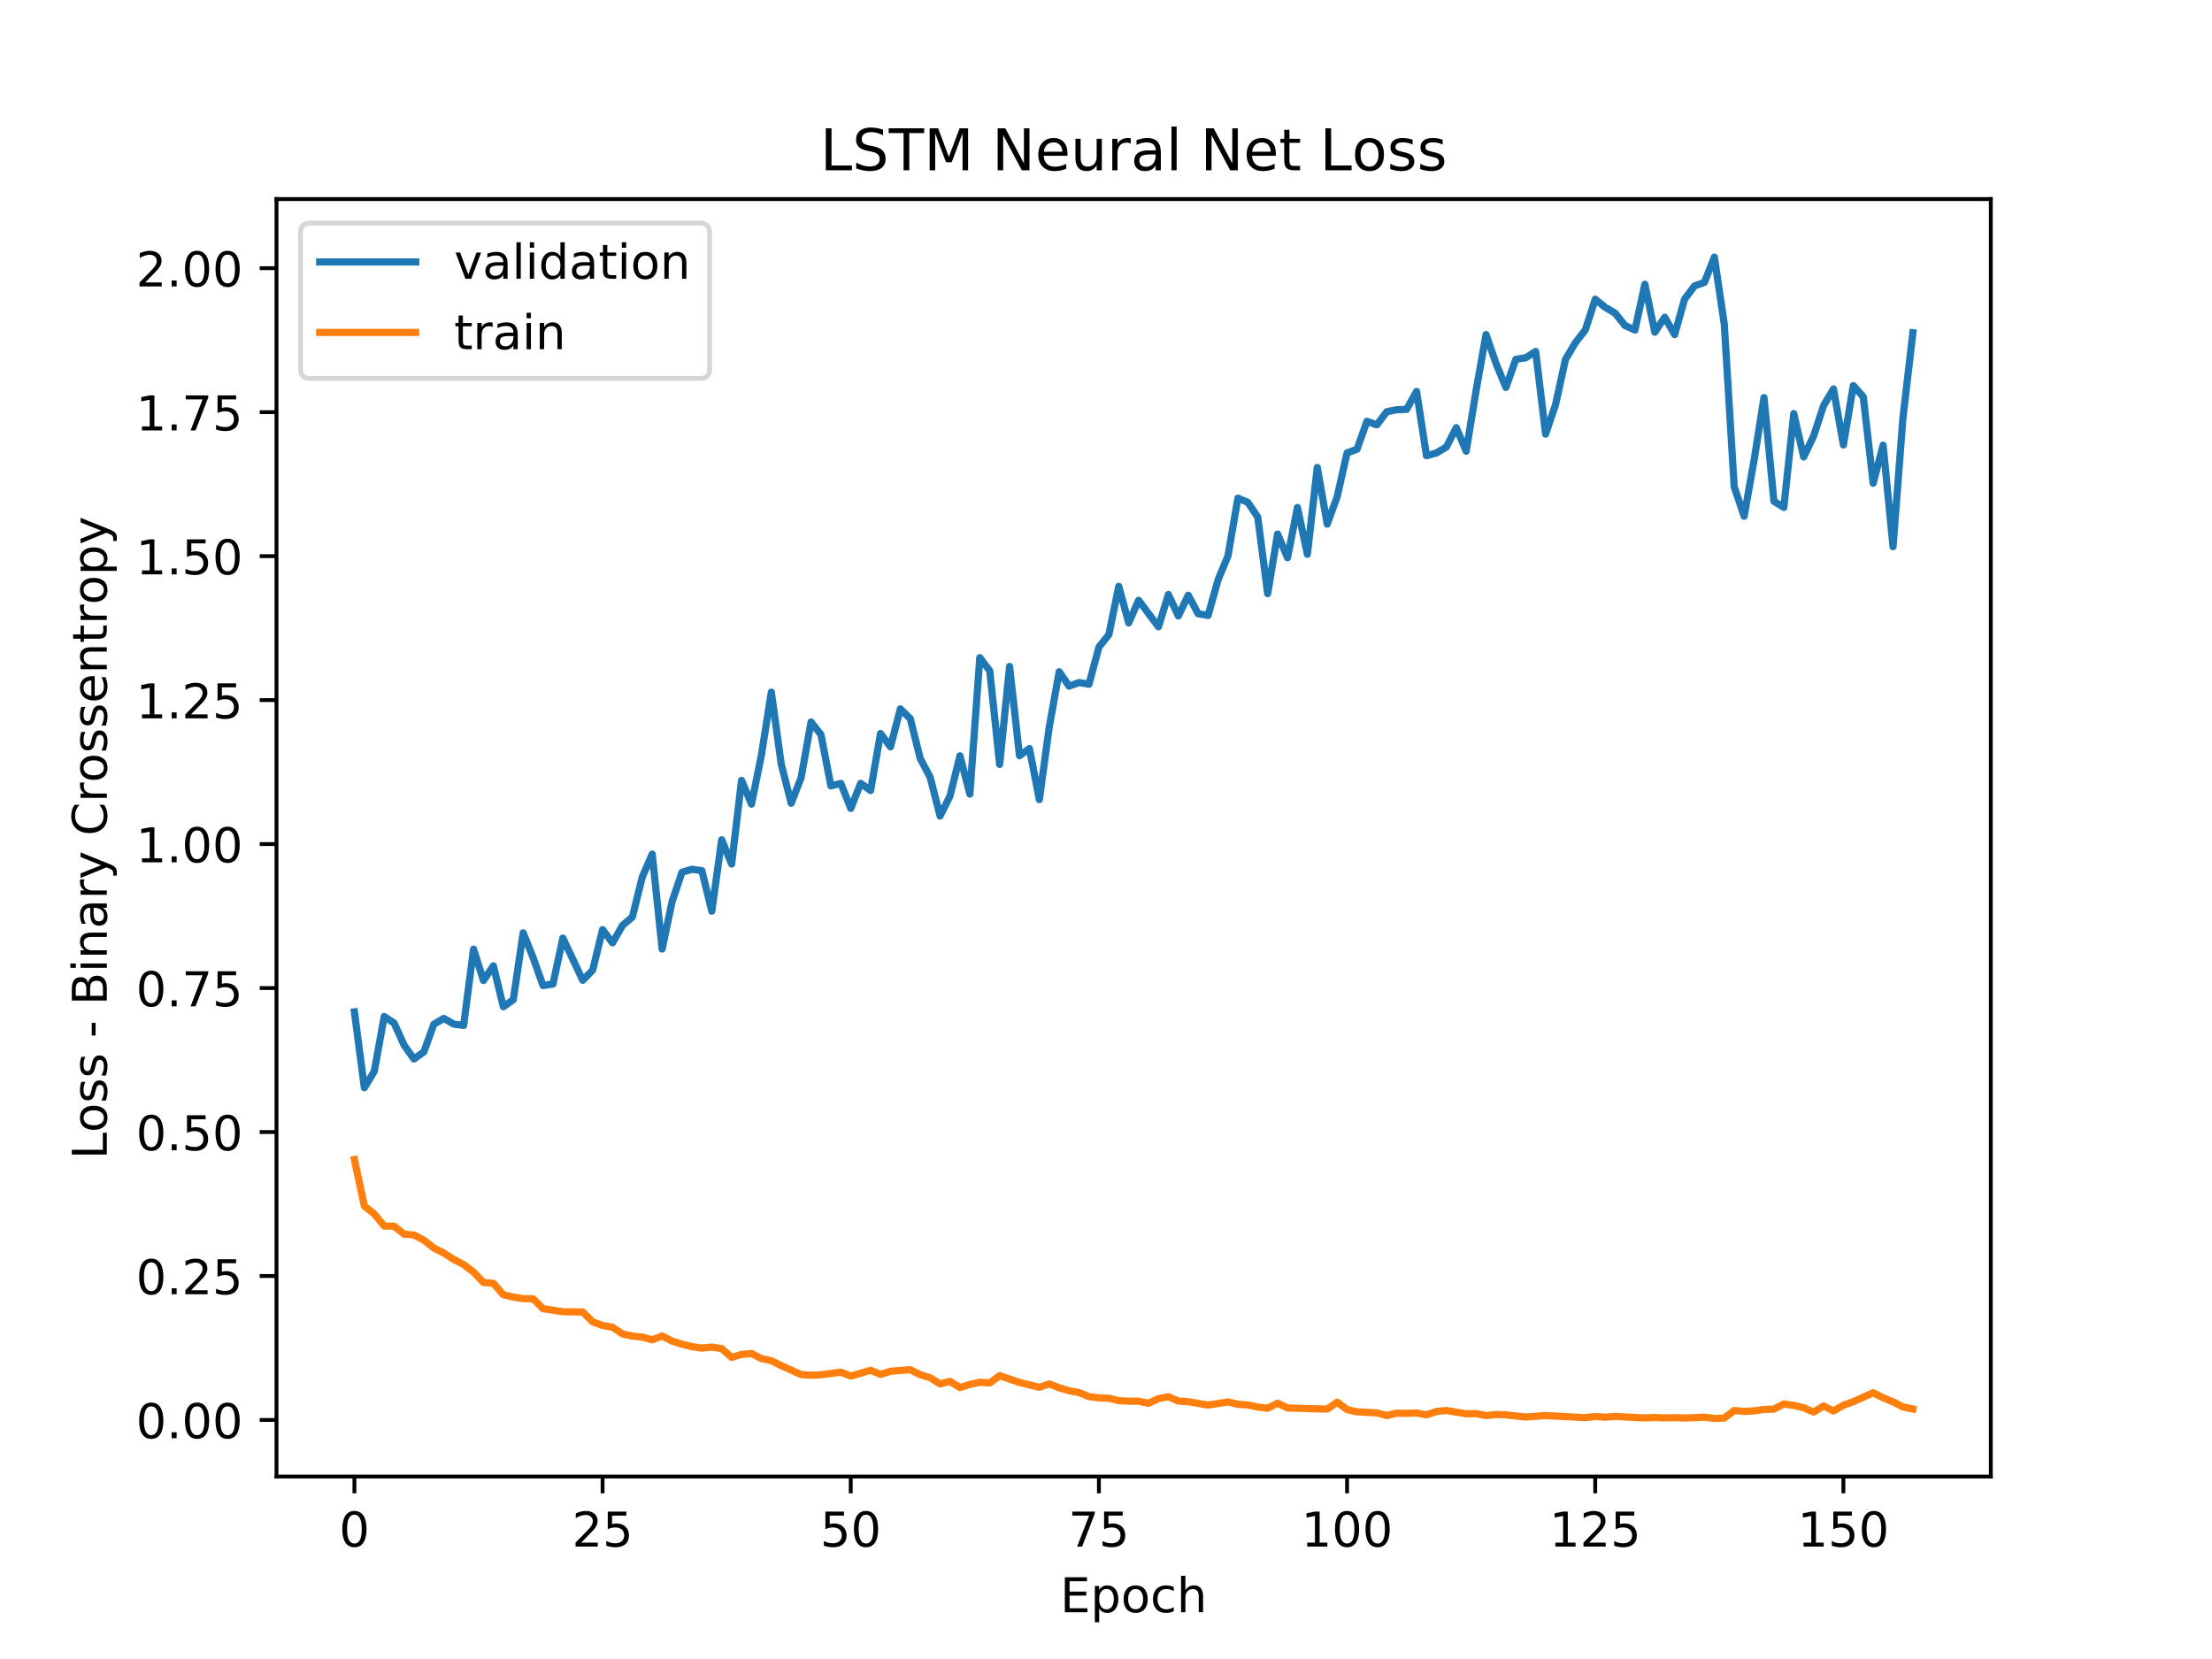<?xml version="1.0" encoding="utf-8" standalone="no"?>
<!DOCTYPE svg PUBLIC "-//W3C//DTD SVG 1.1//EN"
  "http://www.w3.org/Graphics/SVG/1.1/DTD/svg11.dtd">
<!-- Created with matplotlib (http://matplotlib.org/) -->
<svg height="345.6pt" version="1.1" viewBox="0 0 460.8 345.6" width="460.8pt" xmlns="http://www.w3.org/2000/svg" xmlns:xlink="http://www.w3.org/1999/xlink">
 <defs>
  <style type="text/css">
*{stroke-linecap:butt;stroke-linejoin:round;}
  </style>
 </defs>
 <g id="figure_1">
  <g id="patch_1">
   <path d="M 0 345.6 
L 460.8 345.6 
L 460.8 0 
L 0 0 
z
" style="fill:#ffffff;"/>
  </g>
  <g id="axes_1">
   <g id="patch_2">
    <path d="M 57.6 307.584 
L 414.72 307.584 
L 414.72 41.472 
L 57.6 41.472 
z
" style="fill:#ffffff;"/>
   </g>
   <g id="matplotlib.axis_1">
    <g id="xtick_1">
     <g id="line2d_1">
      <defs>
       <path d="M 0 0 
L 0 3.5 
" id="m30a6cd3b92" style="stroke:#000000;stroke-width:0.8;"/>
      </defs>
      <g>
       <use style="stroke:#000000;stroke-width:0.8;" x="73.833" xlink:href="#m30a6cd3b92" y="307.584"/>
      </g>
     </g>
     <g id="text_1">
      <!-- 0 -->
      <defs>
       <path d="M 31.781 66.406 
Q 24.172 66.406 20.328 58.906 
Q 16.5 51.422 16.5 36.375 
Q 16.5 21.391 20.328 13.891 
Q 24.172 6.391 31.781 6.391 
Q 39.453 6.391 43.281 13.891 
Q 47.125 21.391 47.125 36.375 
Q 47.125 51.422 43.281 58.906 
Q 39.453 66.406 31.781 66.406 
z
M 31.781 74.219 
Q 44.047 74.219 50.516 64.516 
Q 56.984 54.828 56.984 36.375 
Q 56.984 17.969 50.516 8.266 
Q 44.047 -1.422 31.781 -1.422 
Q 19.531 -1.422 13.062 8.266 
Q 6.594 17.969 6.594 36.375 
Q 6.594 54.828 13.062 64.516 
Q 19.531 74.219 31.781 74.219 
z
" id="DejaVuSans-30"/>
      </defs>
      <g transform="translate(70.651 322.182)scale(0.1 -0.1)">
       <use xlink:href="#DejaVuSans-30"/>
      </g>
     </g>
    </g>
    <g id="xtick_2">
     <g id="line2d_2">
      <g>
       <use style="stroke:#000000;stroke-width:0.8;" x="125.529" xlink:href="#m30a6cd3b92" y="307.584"/>
      </g>
     </g>
     <g id="text_2">
      <!-- 25 -->
      <defs>
       <path d="M 19.188 8.297 
L 53.609 8.297 
L 53.609 0 
L 7.328 0 
L 7.328 8.297 
Q 12.938 14.109 22.625 23.891 
Q 32.328 33.688 34.812 36.531 
Q 39.547 41.844 41.422 45.531 
Q 43.312 49.219 43.312 52.781 
Q 43.312 58.594 39.234 62.25 
Q 35.156 65.922 28.609 65.922 
Q 23.969 65.922 18.812 64.312 
Q 13.672 62.703 7.812 59.422 
L 7.812 69.391 
Q 13.766 71.781 18.938 73 
Q 24.125 74.219 28.422 74.219 
Q 39.75 74.219 46.484 68.547 
Q 53.219 62.891 53.219 53.422 
Q 53.219 48.922 51.531 44.891 
Q 49.859 40.875 45.406 35.406 
Q 44.188 33.984 37.641 27.219 
Q 31.109 20.453 19.188 8.297 
z
" id="DejaVuSans-32"/>
       <path d="M 10.797 72.906 
L 49.516 72.906 
L 49.516 64.594 
L 19.828 64.594 
L 19.828 46.734 
Q 21.969 47.469 24.109 47.828 
Q 26.266 48.188 28.422 48.188 
Q 40.625 48.188 47.75 41.5 
Q 54.891 34.812 54.891 23.391 
Q 54.891 11.625 47.562 5.094 
Q 40.234 -1.422 26.906 -1.422 
Q 22.312 -1.422 17.547 -0.641 
Q 12.797 0.141 7.719 1.703 
L 7.719 11.625 
Q 12.109 9.234 16.797 8.062 
Q 21.484 6.891 26.703 6.891 
Q 35.156 6.891 40.078 11.328 
Q 45.016 15.766 45.016 23.391 
Q 45.016 31 40.078 35.438 
Q 35.156 39.891 26.703 39.891 
Q 22.75 39.891 18.812 39.016 
Q 14.891 38.141 10.797 36.281 
z
" id="DejaVuSans-35"/>
      </defs>
      <g transform="translate(119.167 322.182)scale(0.1 -0.1)">
       <use xlink:href="#DejaVuSans-32"/>
       <use x="63.623" xlink:href="#DejaVuSans-35"/>
      </g>
     </g>
    </g>
    <g id="xtick_3">
     <g id="line2d_3">
      <g>
       <use style="stroke:#000000;stroke-width:0.8;" x="177.226" xlink:href="#m30a6cd3b92" y="307.584"/>
      </g>
     </g>
     <g id="text_3">
      <!-- 50 -->
      <g transform="translate(170.863 322.182)scale(0.1 -0.1)">
       <use xlink:href="#DejaVuSans-35"/>
       <use x="63.623" xlink:href="#DejaVuSans-30"/>
      </g>
     </g>
    </g>
    <g id="xtick_4">
     <g id="line2d_4">
      <g>
       <use style="stroke:#000000;stroke-width:0.8;" x="228.922" xlink:href="#m30a6cd3b92" y="307.584"/>
      </g>
     </g>
     <g id="text_4">
      <!-- 75 -->
      <defs>
       <path d="M 8.203 72.906 
L 55.078 72.906 
L 55.078 68.703 
L 28.609 0 
L 18.312 0 
L 43.219 64.594 
L 8.203 64.594 
z
" id="DejaVuSans-37"/>
      </defs>
      <g transform="translate(222.56 322.182)scale(0.1 -0.1)">
       <use xlink:href="#DejaVuSans-37"/>
       <use x="63.623" xlink:href="#DejaVuSans-35"/>
      </g>
     </g>
    </g>
    <g id="xtick_5">
     <g id="line2d_5">
      <g>
       <use style="stroke:#000000;stroke-width:0.8;" x="280.619" xlink:href="#m30a6cd3b92" y="307.584"/>
      </g>
     </g>
     <g id="text_5">
      <!-- 100 -->
      <defs>
       <path d="M 12.406 8.297 
L 28.516 8.297 
L 28.516 63.922 
L 10.984 60.406 
L 10.984 69.391 
L 28.422 72.906 
L 38.281 72.906 
L 38.281 8.297 
L 54.391 8.297 
L 54.391 0 
L 12.406 0 
z
" id="DejaVuSans-31"/>
      </defs>
      <g transform="translate(271.075 322.182)scale(0.1 -0.1)">
       <use xlink:href="#DejaVuSans-31"/>
       <use x="63.623" xlink:href="#DejaVuSans-30"/>
       <use x="127.246" xlink:href="#DejaVuSans-30"/>
      </g>
     </g>
    </g>
    <g id="xtick_6">
     <g id="line2d_6">
      <g>
       <use style="stroke:#000000;stroke-width:0.8;" x="332.316" xlink:href="#m30a6cd3b92" y="307.584"/>
      </g>
     </g>
     <g id="text_6">
      <!-- 125 -->
      <g transform="translate(322.772 322.182)scale(0.1 -0.1)">
       <use xlink:href="#DejaVuSans-31"/>
       <use x="63.623" xlink:href="#DejaVuSans-32"/>
       <use x="127.246" xlink:href="#DejaVuSans-35"/>
      </g>
     </g>
    </g>
    <g id="xtick_7">
     <g id="line2d_7">
      <g>
       <use style="stroke:#000000;stroke-width:0.8;" x="384.012" xlink:href="#m30a6cd3b92" y="307.584"/>
      </g>
     </g>
     <g id="text_7">
      <!-- 150 -->
      <g transform="translate(374.468 322.182)scale(0.1 -0.1)">
       <use xlink:href="#DejaVuSans-31"/>
       <use x="63.623" xlink:href="#DejaVuSans-35"/>
       <use x="127.246" xlink:href="#DejaVuSans-30"/>
      </g>
     </g>
    </g>
    <g id="text_8">
     <!-- Epoch -->
     <defs>
      <path d="M 9.812 72.906 
L 55.906 72.906 
L 55.906 64.594 
L 19.672 64.594 
L 19.672 43.016 
L 54.391 43.016 
L 54.391 34.719 
L 19.672 34.719 
L 19.672 8.297 
L 56.781 8.297 
L 56.781 0 
L 9.812 0 
z
" id="DejaVuSans-45"/>
      <path d="M 18.109 8.203 
L 18.109 -20.797 
L 9.078 -20.797 
L 9.078 54.688 
L 18.109 54.688 
L 18.109 46.391 
Q 20.953 51.266 25.266 53.625 
Q 29.594 56 35.594 56 
Q 45.562 56 51.781 48.094 
Q 58.016 40.188 58.016 27.297 
Q 58.016 14.406 51.781 6.484 
Q 45.562 -1.422 35.594 -1.422 
Q 29.594 -1.422 25.266 0.953 
Q 20.953 3.328 18.109 8.203 
z
M 48.688 27.297 
Q 48.688 37.203 44.609 42.844 
Q 40.531 48.484 33.406 48.484 
Q 26.266 48.484 22.188 42.844 
Q 18.109 37.203 18.109 27.297 
Q 18.109 17.391 22.188 11.75 
Q 26.266 6.109 33.406 6.109 
Q 40.531 6.109 44.609 11.75 
Q 48.688 17.391 48.688 27.297 
z
" id="DejaVuSans-70"/>
      <path d="M 30.609 48.391 
Q 23.391 48.391 19.188 42.75 
Q 14.984 37.109 14.984 27.297 
Q 14.984 17.484 19.156 11.844 
Q 23.344 6.203 30.609 6.203 
Q 37.797 6.203 41.984 11.859 
Q 46.188 17.531 46.188 27.297 
Q 46.188 37.016 41.984 42.703 
Q 37.797 48.391 30.609 48.391 
z
M 30.609 56 
Q 42.328 56 49.016 48.375 
Q 55.719 40.766 55.719 27.297 
Q 55.719 13.875 49.016 6.219 
Q 42.328 -1.422 30.609 -1.422 
Q 18.844 -1.422 12.172 6.219 
Q 5.516 13.875 5.516 27.297 
Q 5.516 40.766 12.172 48.375 
Q 18.844 56 30.609 56 
z
" id="DejaVuSans-6f"/>
      <path d="M 48.781 52.594 
L 48.781 44.188 
Q 44.969 46.297 41.141 47.344 
Q 37.312 48.391 33.406 48.391 
Q 24.656 48.391 19.812 42.844 
Q 14.984 37.312 14.984 27.297 
Q 14.984 17.281 19.812 11.734 
Q 24.656 6.203 33.406 6.203 
Q 37.312 6.203 41.141 7.25 
Q 44.969 8.297 48.781 10.406 
L 48.781 2.094 
Q 45.016 0.344 40.984 -0.531 
Q 36.969 -1.422 32.422 -1.422 
Q 20.062 -1.422 12.781 6.344 
Q 5.516 14.109 5.516 27.297 
Q 5.516 40.672 12.859 48.328 
Q 20.219 56 33.016 56 
Q 37.156 56 41.109 55.141 
Q 45.062 54.297 48.781 52.594 
z
" id="DejaVuSans-63"/>
      <path d="M 54.891 33.016 
L 54.891 0 
L 45.906 0 
L 45.906 32.719 
Q 45.906 40.484 42.875 44.328 
Q 39.844 48.188 33.797 48.188 
Q 26.516 48.188 22.312 43.547 
Q 18.109 38.922 18.109 30.906 
L 18.109 0 
L 9.078 0 
L 9.078 75.984 
L 18.109 75.984 
L 18.109 46.188 
Q 21.344 51.125 25.703 53.562 
Q 30.078 56 35.797 56 
Q 45.219 56 50.047 50.172 
Q 54.891 44.344 54.891 33.016 
z
" id="DejaVuSans-68"/>
     </defs>
     <g transform="translate(220.849 335.861)scale(0.1 -0.1)">
      <use xlink:href="#DejaVuSans-45"/>
      <use x="63.184" xlink:href="#DejaVuSans-70"/>
      <use x="126.66" xlink:href="#DejaVuSans-6f"/>
      <use x="187.842" xlink:href="#DejaVuSans-63"/>
      <use x="242.822" xlink:href="#DejaVuSans-68"/>
     </g>
    </g>
   </g>
   <g id="matplotlib.axis_2">
    <g id="ytick_1">
     <g id="line2d_8">
      <defs>
       <path d="M 0 0 
L -3.5 0 
" id="m79d71b72b8" style="stroke:#000000;stroke-width:0.8;"/>
      </defs>
      <g>
       <use style="stroke:#000000;stroke-width:0.8;" x="57.6" xlink:href="#m79d71b72b8" y="295.806"/>
      </g>
     </g>
     <g id="text_9">
      <!-- 0.00 -->
      <defs>
       <path d="M 10.688 12.406 
L 21 12.406 
L 21 0 
L 10.688 0 
z
" id="DejaVuSans-2e"/>
      </defs>
      <g transform="translate(28.334 299.605)scale(0.1 -0.1)">
       <use xlink:href="#DejaVuSans-30"/>
       <use x="63.623" xlink:href="#DejaVuSans-2e"/>
       <use x="95.41" xlink:href="#DejaVuSans-30"/>
       <use x="159.033" xlink:href="#DejaVuSans-30"/>
      </g>
     </g>
    </g>
    <g id="ytick_2">
     <g id="line2d_9">
      <g>
       <use style="stroke:#000000;stroke-width:0.8;" x="57.6" xlink:href="#m79d71b72b8" y="265.814"/>
      </g>
     </g>
     <g id="text_10">
      <!-- 0.25 -->
      <g transform="translate(28.334 269.613)scale(0.1 -0.1)">
       <use xlink:href="#DejaVuSans-30"/>
       <use x="63.623" xlink:href="#DejaVuSans-2e"/>
       <use x="95.41" xlink:href="#DejaVuSans-32"/>
       <use x="159.033" xlink:href="#DejaVuSans-35"/>
      </g>
     </g>
    </g>
    <g id="ytick_3">
     <g id="line2d_10">
      <g>
       <use style="stroke:#000000;stroke-width:0.8;" x="57.6" xlink:href="#m79d71b72b8" y="235.822"/>
      </g>
     </g>
     <g id="text_11">
      <!-- 0.50 -->
      <g transform="translate(28.334 239.621)scale(0.1 -0.1)">
       <use xlink:href="#DejaVuSans-30"/>
       <use x="63.623" xlink:href="#DejaVuSans-2e"/>
       <use x="95.41" xlink:href="#DejaVuSans-35"/>
       <use x="159.033" xlink:href="#DejaVuSans-30"/>
      </g>
     </g>
    </g>
    <g id="ytick_4">
     <g id="line2d_11">
      <g>
       <use style="stroke:#000000;stroke-width:0.8;" x="57.6" xlink:href="#m79d71b72b8" y="205.829"/>
      </g>
     </g>
     <g id="text_12">
      <!-- 0.75 -->
      <g transform="translate(28.334 209.629)scale(0.1 -0.1)">
       <use xlink:href="#DejaVuSans-30"/>
       <use x="63.623" xlink:href="#DejaVuSans-2e"/>
       <use x="95.41" xlink:href="#DejaVuSans-37"/>
       <use x="159.033" xlink:href="#DejaVuSans-35"/>
      </g>
     </g>
    </g>
    <g id="ytick_5">
     <g id="line2d_12">
      <g>
       <use style="stroke:#000000;stroke-width:0.8;" x="57.6" xlink:href="#m79d71b72b8" y="175.837"/>
      </g>
     </g>
     <g id="text_13">
      <!-- 1.00 -->
      <g transform="translate(28.334 179.637)scale(0.1 -0.1)">
       <use xlink:href="#DejaVuSans-31"/>
       <use x="63.623" xlink:href="#DejaVuSans-2e"/>
       <use x="95.41" xlink:href="#DejaVuSans-30"/>
       <use x="159.033" xlink:href="#DejaVuSans-30"/>
      </g>
     </g>
    </g>
    <g id="ytick_6">
     <g id="line2d_13">
      <g>
       <use style="stroke:#000000;stroke-width:0.8;" x="57.6" xlink:href="#m79d71b72b8" y="145.845"/>
      </g>
     </g>
     <g id="text_14">
      <!-- 1.25 -->
      <g transform="translate(28.334 149.644)scale(0.1 -0.1)">
       <use xlink:href="#DejaVuSans-31"/>
       <use x="63.623" xlink:href="#DejaVuSans-2e"/>
       <use x="95.41" xlink:href="#DejaVuSans-32"/>
       <use x="159.033" xlink:href="#DejaVuSans-35"/>
      </g>
     </g>
    </g>
    <g id="ytick_7">
     <g id="line2d_14">
      <g>
       <use style="stroke:#000000;stroke-width:0.8;" x="57.6" xlink:href="#m79d71b72b8" y="115.853"/>
      </g>
     </g>
     <g id="text_15">
      <!-- 1.50 -->
      <g transform="translate(28.334 119.652)scale(0.1 -0.1)">
       <use xlink:href="#DejaVuSans-31"/>
       <use x="63.623" xlink:href="#DejaVuSans-2e"/>
       <use x="95.41" xlink:href="#DejaVuSans-35"/>
       <use x="159.033" xlink:href="#DejaVuSans-30"/>
      </g>
     </g>
    </g>
    <g id="ytick_8">
     <g id="line2d_15">
      <g>
       <use style="stroke:#000000;stroke-width:0.8;" x="57.6" xlink:href="#m79d71b72b8" y="85.861"/>
      </g>
     </g>
     <g id="text_16">
      <!-- 1.75 -->
      <g transform="translate(28.334 89.66)scale(0.1 -0.1)">
       <use xlink:href="#DejaVuSans-31"/>
       <use x="63.623" xlink:href="#DejaVuSans-2e"/>
       <use x="95.41" xlink:href="#DejaVuSans-37"/>
       <use x="159.033" xlink:href="#DejaVuSans-35"/>
      </g>
     </g>
    </g>
    <g id="ytick_9">
     <g id="line2d_16">
      <g>
       <use style="stroke:#000000;stroke-width:0.8;" x="57.6" xlink:href="#m79d71b72b8" y="55.869"/>
      </g>
     </g>
     <g id="text_17">
      <!-- 2.00 -->
      <g transform="translate(28.334 59.668)scale(0.1 -0.1)">
       <use xlink:href="#DejaVuSans-32"/>
       <use x="63.623" xlink:href="#DejaVuSans-2e"/>
       <use x="95.41" xlink:href="#DejaVuSans-30"/>
       <use x="159.033" xlink:href="#DejaVuSans-30"/>
      </g>
     </g>
    </g>
    <g id="text_18">
     <!-- Loss - Binary Crossentropy -->
     <defs>
      <path d="M 9.812 72.906 
L 19.672 72.906 
L 19.672 8.297 
L 55.172 8.297 
L 55.172 0 
L 9.812 0 
z
" id="DejaVuSans-4c"/>
      <path d="M 44.281 53.078 
L 44.281 44.578 
Q 40.484 46.531 36.375 47.5 
Q 32.281 48.484 27.875 48.484 
Q 21.188 48.484 17.844 46.438 
Q 14.5 44.391 14.5 40.281 
Q 14.5 37.156 16.891 35.375 
Q 19.281 33.594 26.516 31.984 
L 29.594 31.297 
Q 39.156 29.25 43.188 25.516 
Q 47.219 21.781 47.219 15.094 
Q 47.219 7.469 41.188 3.016 
Q 35.156 -1.422 24.609 -1.422 
Q 20.219 -1.422 15.453 -0.562 
Q 10.688 0.297 5.422 2 
L 5.422 11.281 
Q 10.406 8.688 15.234 7.391 
Q 20.062 6.109 24.812 6.109 
Q 31.156 6.109 34.562 8.281 
Q 37.984 10.453 37.984 14.406 
Q 37.984 18.062 35.516 20.016 
Q 33.062 21.969 24.703 23.781 
L 21.578 24.516 
Q 13.234 26.266 9.516 29.906 
Q 5.812 33.547 5.812 39.891 
Q 5.812 47.609 11.281 51.797 
Q 16.75 56 26.812 56 
Q 31.781 56 36.172 55.266 
Q 40.578 54.547 44.281 53.078 
z
" id="DejaVuSans-73"/>
      <path id="DejaVuSans-20"/>
      <path d="M 4.891 31.391 
L 31.203 31.391 
L 31.203 23.391 
L 4.891 23.391 
z
" id="DejaVuSans-2d"/>
      <path d="M 19.672 34.812 
L 19.672 8.109 
L 35.5 8.109 
Q 43.453 8.109 47.281 11.406 
Q 51.125 14.703 51.125 21.484 
Q 51.125 28.328 47.281 31.562 
Q 43.453 34.812 35.5 34.812 
z
M 19.672 64.797 
L 19.672 42.828 
L 34.281 42.828 
Q 41.5 42.828 45.031 45.531 
Q 48.578 48.25 48.578 53.812 
Q 48.578 59.328 45.031 62.062 
Q 41.5 64.797 34.281 64.797 
z
M 9.812 72.906 
L 35.016 72.906 
Q 46.297 72.906 52.391 68.219 
Q 58.5 63.531 58.5 54.891 
Q 58.5 48.188 55.375 44.234 
Q 52.25 40.281 46.188 39.312 
Q 53.469 37.75 57.5 32.781 
Q 61.531 27.828 61.531 20.406 
Q 61.531 10.641 54.891 5.312 
Q 48.25 0 35.984 0 
L 9.812 0 
z
" id="DejaVuSans-42"/>
      <path d="M 9.422 54.688 
L 18.406 54.688 
L 18.406 0 
L 9.422 0 
z
M 9.422 75.984 
L 18.406 75.984 
L 18.406 64.594 
L 9.422 64.594 
z
" id="DejaVuSans-69"/>
      <path d="M 54.891 33.016 
L 54.891 0 
L 45.906 0 
L 45.906 32.719 
Q 45.906 40.484 42.875 44.328 
Q 39.844 48.188 33.797 48.188 
Q 26.516 48.188 22.312 43.547 
Q 18.109 38.922 18.109 30.906 
L 18.109 0 
L 9.078 0 
L 9.078 54.688 
L 18.109 54.688 
L 18.109 46.188 
Q 21.344 51.125 25.703 53.562 
Q 30.078 56 35.797 56 
Q 45.219 56 50.047 50.172 
Q 54.891 44.344 54.891 33.016 
z
" id="DejaVuSans-6e"/>
      <path d="M 34.281 27.484 
Q 23.391 27.484 19.188 25 
Q 14.984 22.516 14.984 16.5 
Q 14.984 11.719 18.141 8.906 
Q 21.297 6.109 26.703 6.109 
Q 34.188 6.109 38.703 11.406 
Q 43.219 16.703 43.219 25.484 
L 43.219 27.484 
z
M 52.203 31.203 
L 52.203 0 
L 43.219 0 
L 43.219 8.297 
Q 40.141 3.328 35.547 0.953 
Q 30.953 -1.422 24.312 -1.422 
Q 15.922 -1.422 10.953 3.297 
Q 6 8.016 6 15.922 
Q 6 25.141 12.172 29.828 
Q 18.359 34.516 30.609 34.516 
L 43.219 34.516 
L 43.219 35.406 
Q 43.219 41.609 39.141 45 
Q 35.062 48.391 27.688 48.391 
Q 23 48.391 18.547 47.266 
Q 14.109 46.141 10.016 43.891 
L 10.016 52.203 
Q 14.938 54.109 19.578 55.047 
Q 24.219 56 28.609 56 
Q 40.484 56 46.344 49.844 
Q 52.203 43.703 52.203 31.203 
z
" id="DejaVuSans-61"/>
      <path d="M 41.109 46.297 
Q 39.594 47.172 37.812 47.578 
Q 36.031 48 33.891 48 
Q 26.266 48 22.188 43.047 
Q 18.109 38.094 18.109 28.812 
L 18.109 0 
L 9.078 0 
L 9.078 54.688 
L 18.109 54.688 
L 18.109 46.188 
Q 20.953 51.172 25.484 53.578 
Q 30.031 56 36.531 56 
Q 37.453 56 38.578 55.875 
Q 39.703 55.766 41.062 55.516 
z
" id="DejaVuSans-72"/>
      <path d="M 32.172 -5.078 
Q 28.375 -14.844 24.75 -17.812 
Q 21.141 -20.797 15.094 -20.797 
L 7.906 -20.797 
L 7.906 -13.281 
L 13.188 -13.281 
Q 16.891 -13.281 18.938 -11.516 
Q 21 -9.766 23.484 -3.219 
L 25.094 0.875 
L 2.984 54.688 
L 12.5 54.688 
L 29.594 11.922 
L 46.688 54.688 
L 56.203 54.688 
z
" id="DejaVuSans-79"/>
      <path d="M 64.406 67.281 
L 64.406 56.891 
Q 59.422 61.531 53.781 63.812 
Q 48.141 66.109 41.797 66.109 
Q 29.297 66.109 22.656 58.469 
Q 16.016 50.828 16.016 36.375 
Q 16.016 21.969 22.656 14.328 
Q 29.297 6.688 41.797 6.688 
Q 48.141 6.688 53.781 8.984 
Q 59.422 11.281 64.406 15.922 
L 64.406 5.609 
Q 59.234 2.094 53.438 0.328 
Q 47.656 -1.422 41.219 -1.422 
Q 24.656 -1.422 15.125 8.703 
Q 5.609 18.844 5.609 36.375 
Q 5.609 53.953 15.125 64.078 
Q 24.656 74.219 41.219 74.219 
Q 47.75 74.219 53.531 72.484 
Q 59.328 70.75 64.406 67.281 
z
" id="DejaVuSans-43"/>
      <path d="M 56.203 29.594 
L 56.203 25.203 
L 14.891 25.203 
Q 15.484 15.922 20.484 11.062 
Q 25.484 6.203 34.422 6.203 
Q 39.594 6.203 44.453 7.469 
Q 49.312 8.734 54.109 11.281 
L 54.109 2.781 
Q 49.266 0.734 44.188 -0.344 
Q 39.109 -1.422 33.891 -1.422 
Q 20.797 -1.422 13.156 6.188 
Q 5.516 13.812 5.516 26.812 
Q 5.516 40.234 12.766 48.109 
Q 20.016 56 32.328 56 
Q 43.359 56 49.781 48.891 
Q 56.203 41.797 56.203 29.594 
z
M 47.219 32.234 
Q 47.125 39.594 43.094 43.984 
Q 39.062 48.391 32.422 48.391 
Q 24.906 48.391 20.391 44.141 
Q 15.875 39.891 15.188 32.172 
z
" id="DejaVuSans-65"/>
      <path d="M 18.312 70.219 
L 18.312 54.688 
L 36.812 54.688 
L 36.812 47.703 
L 18.312 47.703 
L 18.312 18.016 
Q 18.312 11.328 20.141 9.422 
Q 21.969 7.516 27.594 7.516 
L 36.812 7.516 
L 36.812 0 
L 27.594 0 
Q 17.188 0 13.234 3.875 
Q 9.281 7.766 9.281 18.016 
L 9.281 47.703 
L 2.688 47.703 
L 2.688 54.688 
L 9.281 54.688 
L 9.281 70.219 
z
" id="DejaVuSans-74"/>
     </defs>
     <g transform="translate(22.255 241.487)rotate(-90)scale(0.1 -0.1)">
      <use xlink:href="#DejaVuSans-4c"/>
      <use x="55.697" xlink:href="#DejaVuSans-6f"/>
      <use x="116.879" xlink:href="#DejaVuSans-73"/>
      <use x="168.979" xlink:href="#DejaVuSans-73"/>
      <use x="221.078" xlink:href="#DejaVuSans-20"/>
      <use x="252.865" xlink:href="#DejaVuSans-2d"/>
      <use x="288.949" xlink:href="#DejaVuSans-20"/>
      <use x="320.736" xlink:href="#DejaVuSans-42"/>
      <use x="389.34" xlink:href="#DejaVuSans-69"/>
      <use x="417.123" xlink:href="#DejaVuSans-6e"/>
      <use x="480.502" xlink:href="#DejaVuSans-61"/>
      <use x="541.781" xlink:href="#DejaVuSans-72"/>
      <use x="582.895" xlink:href="#DejaVuSans-79"/>
      <use x="642.074" xlink:href="#DejaVuSans-20"/>
      <use x="673.861" xlink:href="#DejaVuSans-43"/>
      <use x="743.686" xlink:href="#DejaVuSans-72"/>
      <use x="784.768" xlink:href="#DejaVuSans-6f"/>
      <use x="845.949" xlink:href="#DejaVuSans-73"/>
      <use x="898.049" xlink:href="#DejaVuSans-73"/>
      <use x="950.148" xlink:href="#DejaVuSans-65"/>
      <use x="1011.672" xlink:href="#DejaVuSans-6e"/>
      <use x="1075.051" xlink:href="#DejaVuSans-74"/>
      <use x="1114.26" xlink:href="#DejaVuSans-72"/>
      <use x="1155.342" xlink:href="#DejaVuSans-6f"/>
      <use x="1216.523" xlink:href="#DejaVuSans-70"/>
      <use x="1280" xlink:href="#DejaVuSans-79"/>
     </g>
    </g>
   </g>
   <g id="line2d_17">
    <path clip-path="url(#p98c7e3716a)" d="M 73.833 210.794 
L 75.901 226.596 
L 77.968 223.165 
L 80.036 211.76 
L 82.104 213.126 
L 84.172 217.711 
L 86.24 220.61 
L 88.308 219.109 
L 90.376 213.373 
L 92.443 212.153 
L 94.511 213.33 
L 96.579 213.611 
L 98.647 197.733 
L 100.715 204.261 
L 102.783 201.204 
L 104.851 209.728 
L 106.919 208.264 
L 108.986 194.325 
L 111.054 199.487 
L 113.122 205.307 
L 115.19 204.992 
L 117.258 195.419 
L 121.394 204.213 
L 123.461 202.098 
L 125.529 193.655 
L 127.597 196.418 
L 129.665 192.806 
L 131.733 191.025 
L 133.801 182.693 
L 135.869 177.927 
L 137.936 197.695 
L 140.004 187.838 
L 142.072 181.705 
L 144.14 181.083 
L 146.208 181.375 
L 148.276 189.821 
L 150.344 174.938 
L 152.412 180.003 
L 154.479 162.567 
L 156.547 167.514 
L 158.615 157.297 
L 160.683 144.189 
L 162.751 159.215 
L 164.819 167.329 
L 166.887 162.012 
L 168.954 150.411 
L 171.022 153.039 
L 173.09 163.711 
L 175.158 163.207 
L 177.226 168.407 
L 179.294 163.187 
L 181.362 164.673 
L 183.429 152.802 
L 185.497 155.587 
L 187.565 147.673 
L 189.633 149.734 
L 191.701 158.021 
L 193.769 161.915 
L 195.837 170 
L 197.905 165.818 
L 199.972 157.451 
L 202.04 165.422 
L 204.108 137.001 
L 206.176 139.741 
L 208.244 159.234 
L 210.312 138.833 
L 212.38 157.429 
L 214.447 155.937 
L 216.515 166.569 
L 218.583 151.4 
L 220.651 139.938 
L 222.719 142.932 
L 224.787 142.185 
L 226.855 142.533 
L 228.922 134.799 
L 230.99 132.217 
L 233.058 122.144 
L 235.126 129.757 
L 237.194 125.057 
L 241.33 130.575 
L 243.398 123.848 
L 245.465 128.322 
L 247.533 124.003 
L 249.601 127.852 
L 251.669 128.202 
L 253.737 120.806 
L 255.805 115.816 
L 257.873 103.774 
L 259.94 104.64 
L 262.008 107.722 
L 264.076 123.669 
L 266.144 111.246 
L 268.212 116.186 
L 270.28 105.715 
L 272.348 115.46 
L 274.415 97.38 
L 276.483 109.186 
L 278.551 103.488 
L 280.619 94.337 
L 282.687 93.598 
L 284.755 87.769 
L 286.823 88.501 
L 288.891 85.768 
L 290.958 85.36 
L 293.026 85.276 
L 295.094 81.539 
L 297.162 94.933 
L 299.23 94.371 
L 301.298 93.127 
L 303.366 89.093 
L 305.433 93.996 
L 307.501 81.327 
L 309.569 69.694 
L 311.637 75.681 
L 313.705 80.711 
L 315.773 74.855 
L 317.841 74.528 
L 319.908 73.221 
L 321.976 90.433 
L 324.044 84.308 
L 326.112 74.881 
L 328.18 71.396 
L 330.248 68.736 
L 332.316 62.337 
L 334.384 64.019 
L 336.451 65.231 
L 338.519 67.81 
L 340.587 68.76 
L 342.655 59.218 
L 344.723 69.206 
L 346.791 66.089 
L 348.859 69.705 
L 350.926 62.322 
L 352.994 59.567 
L 355.062 58.821 
L 357.13 53.568 
L 359.198 67.528 
L 361.266 101.422 
L 363.334 107.553 
L 365.401 95.906 
L 367.469 82.825 
L 369.537 104.421 
L 371.605 105.703 
L 373.673 86.164 
L 375.741 95.203 
L 377.809 90.825 
L 379.877 84.504 
L 381.944 81.015 
L 384.012 92.682 
L 386.08 80.329 
L 388.148 82.647 
L 390.216 100.672 
L 392.284 92.738 
L 394.352 113.882 
L 396.419 87.033 
L 398.487 69.316 
L 398.487 69.316 
" style="fill:none;stroke:#1f77b4;stroke-linecap:square;stroke-width:1.5;"/>
   </g>
   <g id="line2d_18">
    <path clip-path="url(#p98c7e3716a)" d="M 73.833 241.557 
L 75.901 251.238 
L 77.968 252.893 
L 80.036 255.41 
L 82.104 255.432 
L 84.172 257.098 
L 86.24 257.27 
L 88.308 258.353 
L 90.376 259.994 
L 92.443 261.022 
L 94.511 262.366 
L 96.579 263.43 
L 98.647 264.991 
L 100.715 267.161 
L 102.783 267.335 
L 104.851 269.731 
L 106.919 270.204 
L 108.986 270.536 
L 111.054 270.556 
L 113.122 272.622 
L 117.258 273.261 
L 121.394 273.326 
L 123.461 275.361 
L 125.529 276.141 
L 127.597 276.487 
L 129.665 277.873 
L 131.733 278.331 
L 133.801 278.541 
L 135.869 279.105 
L 137.936 278.322 
L 140.004 279.375 
L 142.072 280.022 
L 144.14 280.527 
L 146.208 280.841 
L 148.276 280.624 
L 150.344 280.949 
L 152.412 282.766 
L 154.479 282.156 
L 156.547 281.958 
L 158.615 283.02 
L 160.683 283.455 
L 162.751 284.49 
L 166.887 286.352 
L 168.954 286.48 
L 171.022 286.397 
L 175.158 285.852 
L 177.226 286.66 
L 181.362 285.455 
L 183.429 286.316 
L 185.497 285.671 
L 189.633 285.328 
L 191.701 286.377 
L 193.769 287.015 
L 195.837 288.296 
L 197.905 287.765 
L 199.972 289.05 
L 202.04 288.41 
L 204.108 287.953 
L 206.176 288.094 
L 208.244 286.577 
L 212.38 287.992 
L 216.515 288.995 
L 218.583 288.302 
L 220.651 289.115 
L 222.719 289.714 
L 224.787 290.088 
L 226.855 290.948 
L 228.922 291.201 
L 230.99 291.282 
L 233.058 291.783 
L 235.126 291.896 
L 237.194 291.896 
L 239.262 292.33 
L 241.33 291.354 
L 243.398 290.968 
L 245.465 291.875 
L 247.533 291.996 
L 251.669 292.705 
L 255.805 292.047 
L 257.873 292.543 
L 259.94 292.672 
L 262.008 293.117 
L 264.076 293.362 
L 266.144 292.317 
L 268.212 293.31 
L 272.348 293.432 
L 276.483 293.54 
L 278.551 292.089 
L 280.619 293.652 
L 282.687 294.103 
L 286.823 294.327 
L 288.891 294.886 
L 290.958 294.384 
L 293.026 294.426 
L 295.094 294.354 
L 297.162 294.733 
L 299.23 294.035 
L 301.298 293.827 
L 305.433 294.526 
L 307.501 294.491 
L 309.569 294.892 
L 311.637 294.675 
L 313.705 294.737 
L 317.841 295.191 
L 321.976 294.884 
L 330.248 295.329 
L 332.316 295.072 
L 334.384 295.229 
L 336.451 295.075 
L 342.655 295.387 
L 344.723 295.279 
L 346.791 295.388 
L 348.859 295.319 
L 350.926 295.397 
L 355.062 295.219 
L 357.13 295.488 
L 359.198 295.408 
L 361.266 293.835 
L 363.334 294.033 
L 365.401 293.908 
L 367.469 293.615 
L 369.537 293.543 
L 371.605 292.473 
L 373.673 292.768 
L 375.741 293.268 
L 377.809 294.161 
L 379.877 292.889 
L 381.944 293.948 
L 384.012 292.732 
L 386.08 292.003 
L 390.216 290.138 
L 392.284 291.195 
L 394.352 292.024 
L 396.419 293.096 
L 398.487 293.52 
L 398.487 293.52 
" style="fill:none;stroke:#ff7f0e;stroke-linecap:square;stroke-width:1.5;"/>
   </g>
   <g id="patch_3">
    <path d="M 57.6 307.584 
L 57.6 41.472 
" style="fill:none;stroke:#000000;stroke-linecap:square;stroke-linejoin:miter;stroke-width:0.8;"/>
   </g>
   <g id="patch_4">
    <path d="M 414.72 307.584 
L 414.72 41.472 
" style="fill:none;stroke:#000000;stroke-linecap:square;stroke-linejoin:miter;stroke-width:0.8;"/>
   </g>
   <g id="patch_5">
    <path d="M 57.6 307.584 
L 414.72 307.584 
" style="fill:none;stroke:#000000;stroke-linecap:square;stroke-linejoin:miter;stroke-width:0.8;"/>
   </g>
   <g id="patch_6">
    <path d="M 57.6 41.472 
L 414.72 41.472 
" style="fill:none;stroke:#000000;stroke-linecap:square;stroke-linejoin:miter;stroke-width:0.8;"/>
   </g>
   <g id="text_19">
    <!-- LSTM Neural Net Loss -->
    <defs>
     <path d="M 53.516 70.516 
L 53.516 60.891 
Q 47.906 63.578 42.922 64.891 
Q 37.938 66.219 33.297 66.219 
Q 25.25 66.219 20.875 63.094 
Q 16.5 59.969 16.5 54.203 
Q 16.5 49.359 19.406 46.891 
Q 22.312 44.438 30.422 42.922 
L 36.375 41.703 
Q 47.406 39.594 52.656 34.297 
Q 57.906 29 57.906 20.125 
Q 57.906 9.516 50.797 4.047 
Q 43.703 -1.422 29.984 -1.422 
Q 24.812 -1.422 18.969 -0.25 
Q 13.141 0.922 6.891 3.219 
L 6.891 13.375 
Q 12.891 10.016 18.656 8.297 
Q 24.422 6.594 29.984 6.594 
Q 38.422 6.594 43.016 9.906 
Q 47.609 13.234 47.609 19.391 
Q 47.609 24.75 44.312 27.781 
Q 41.016 30.812 33.5 32.328 
L 27.484 33.5 
Q 16.453 35.688 11.516 40.375 
Q 6.594 45.062 6.594 53.422 
Q 6.594 63.094 13.406 68.656 
Q 20.219 74.219 32.172 74.219 
Q 37.312 74.219 42.625 73.281 
Q 47.953 72.359 53.516 70.516 
z
" id="DejaVuSans-53"/>
     <path d="M -0.297 72.906 
L 61.375 72.906 
L 61.375 64.594 
L 35.5 64.594 
L 35.5 0 
L 25.594 0 
L 25.594 64.594 
L -0.297 64.594 
z
" id="DejaVuSans-54"/>
     <path d="M 9.812 72.906 
L 24.516 72.906 
L 43.109 23.297 
L 61.812 72.906 
L 76.516 72.906 
L 76.516 0 
L 66.891 0 
L 66.891 64.016 
L 48.094 14.016 
L 38.188 14.016 
L 19.391 64.016 
L 19.391 0 
L 9.812 0 
z
" id="DejaVuSans-4d"/>
     <path d="M 9.812 72.906 
L 23.094 72.906 
L 55.422 11.922 
L 55.422 72.906 
L 64.984 72.906 
L 64.984 0 
L 51.703 0 
L 19.391 60.984 
L 19.391 0 
L 9.812 0 
z
" id="DejaVuSans-4e"/>
     <path d="M 8.5 21.578 
L 8.5 54.688 
L 17.484 54.688 
L 17.484 21.922 
Q 17.484 14.156 20.5 10.266 
Q 23.531 6.391 29.594 6.391 
Q 36.859 6.391 41.078 11.031 
Q 45.312 15.672 45.312 23.688 
L 45.312 54.688 
L 54.297 54.688 
L 54.297 0 
L 45.312 0 
L 45.312 8.406 
Q 42.047 3.422 37.719 1 
Q 33.406 -1.422 27.688 -1.422 
Q 18.266 -1.422 13.375 4.438 
Q 8.5 10.297 8.5 21.578 
z
M 31.109 56 
z
" id="DejaVuSans-75"/>
     <path d="M 9.422 75.984 
L 18.406 75.984 
L 18.406 0 
L 9.422 0 
z
" id="DejaVuSans-6c"/>
    </defs>
    <g transform="translate(170.855 35.472)scale(0.12 -0.12)">
     <use xlink:href="#DejaVuSans-4c"/>
     <use x="55.713" xlink:href="#DejaVuSans-53"/>
     <use x="119.189" xlink:href="#DejaVuSans-54"/>
     <use x="180.273" xlink:href="#DejaVuSans-4d"/>
     <use x="266.553" xlink:href="#DejaVuSans-20"/>
     <use x="298.34" xlink:href="#DejaVuSans-4e"/>
     <use x="373.145" xlink:href="#DejaVuSans-65"/>
     <use x="434.668" xlink:href="#DejaVuSans-75"/>
     <use x="498.047" xlink:href="#DejaVuSans-72"/>
     <use x="539.16" xlink:href="#DejaVuSans-61"/>
     <use x="600.439" xlink:href="#DejaVuSans-6c"/>
     <use x="628.223" xlink:href="#DejaVuSans-20"/>
     <use x="660.01" xlink:href="#DejaVuSans-4e"/>
     <use x="734.814" xlink:href="#DejaVuSans-65"/>
     <use x="796.338" xlink:href="#DejaVuSans-74"/>
     <use x="835.547" xlink:href="#DejaVuSans-20"/>
     <use x="867.334" xlink:href="#DejaVuSans-4c"/>
     <use x="923.031" xlink:href="#DejaVuSans-6f"/>
     <use x="984.213" xlink:href="#DejaVuSans-73"/>
     <use x="1036.312" xlink:href="#DejaVuSans-73"/>
    </g>
   </g>
   <g id="legend_1">
    <g id="patch_7">
     <path d="M 64.6 78.828 
L 145.834 78.828 
Q 147.834 78.828 147.834 76.828 
L 147.834 48.472 
Q 147.834 46.472 145.834 46.472 
L 64.6 46.472 
Q 62.6 46.472 62.6 48.472 
L 62.6 76.828 
Q 62.6 78.828 64.6 78.828 
z
" style="fill:#ffffff;opacity:0.8;stroke:#cccccc;stroke-linejoin:miter;"/>
    </g>
    <g id="line2d_19">
     <path d="M 66.6 54.57 
L 86.6 54.57 
" style="fill:none;stroke:#1f77b4;stroke-linecap:square;stroke-width:1.5;"/>
    </g>
    <g id="line2d_20"/>
    <g id="text_20">
     <!-- validation -->
     <defs>
      <path d="M 2.984 54.688 
L 12.5 54.688 
L 29.594 8.797 
L 46.688 54.688 
L 56.203 54.688 
L 35.688 0 
L 23.484 0 
z
" id="DejaVuSans-76"/>
      <path d="M 45.406 46.391 
L 45.406 75.984 
L 54.391 75.984 
L 54.391 0 
L 45.406 0 
L 45.406 8.203 
Q 42.578 3.328 38.25 0.953 
Q 33.938 -1.422 27.875 -1.422 
Q 17.969 -1.422 11.734 6.484 
Q 5.516 14.406 5.516 27.297 
Q 5.516 40.188 11.734 48.094 
Q 17.969 56 27.875 56 
Q 33.938 56 38.25 53.625 
Q 42.578 51.266 45.406 46.391 
z
M 14.797 27.297 
Q 14.797 17.391 18.875 11.75 
Q 22.953 6.109 30.078 6.109 
Q 37.203 6.109 41.297 11.75 
Q 45.406 17.391 45.406 27.297 
Q 45.406 37.203 41.297 42.844 
Q 37.203 48.484 30.078 48.484 
Q 22.953 48.484 18.875 42.844 
Q 14.797 37.203 14.797 27.297 
z
" id="DejaVuSans-64"/>
     </defs>
     <g transform="translate(94.6 58.07)scale(0.1 -0.1)">
      <use xlink:href="#DejaVuSans-76"/>
      <use x="59.18" xlink:href="#DejaVuSans-61"/>
      <use x="120.459" xlink:href="#DejaVuSans-6c"/>
      <use x="148.242" xlink:href="#DejaVuSans-69"/>
      <use x="176.025" xlink:href="#DejaVuSans-64"/>
      <use x="239.502" xlink:href="#DejaVuSans-61"/>
      <use x="300.781" xlink:href="#DejaVuSans-74"/>
      <use x="339.99" xlink:href="#DejaVuSans-69"/>
      <use x="367.773" xlink:href="#DejaVuSans-6f"/>
      <use x="428.955" xlink:href="#DejaVuSans-6e"/>
     </g>
    </g>
    <g id="line2d_21">
     <path d="M 66.6 69.249 
L 86.6 69.249 
" style="fill:none;stroke:#ff7f0e;stroke-linecap:square;stroke-width:1.5;"/>
    </g>
    <g id="line2d_22"/>
    <g id="text_21">
     <!-- train -->
     <g transform="translate(94.6 72.749)scale(0.1 -0.1)">
      <use xlink:href="#DejaVuSans-74"/>
      <use x="39.209" xlink:href="#DejaVuSans-72"/>
      <use x="80.322" xlink:href="#DejaVuSans-61"/>
      <use x="141.602" xlink:href="#DejaVuSans-69"/>
      <use x="169.385" xlink:href="#DejaVuSans-6e"/>
     </g>
    </g>
   </g>
  </g>
 </g>
 <defs>
  <clipPath id="p98c7e3716a">
   <rect height="266.112" width="357.12" x="57.6" y="41.472"/>
  </clipPath>
 </defs>
</svg>
